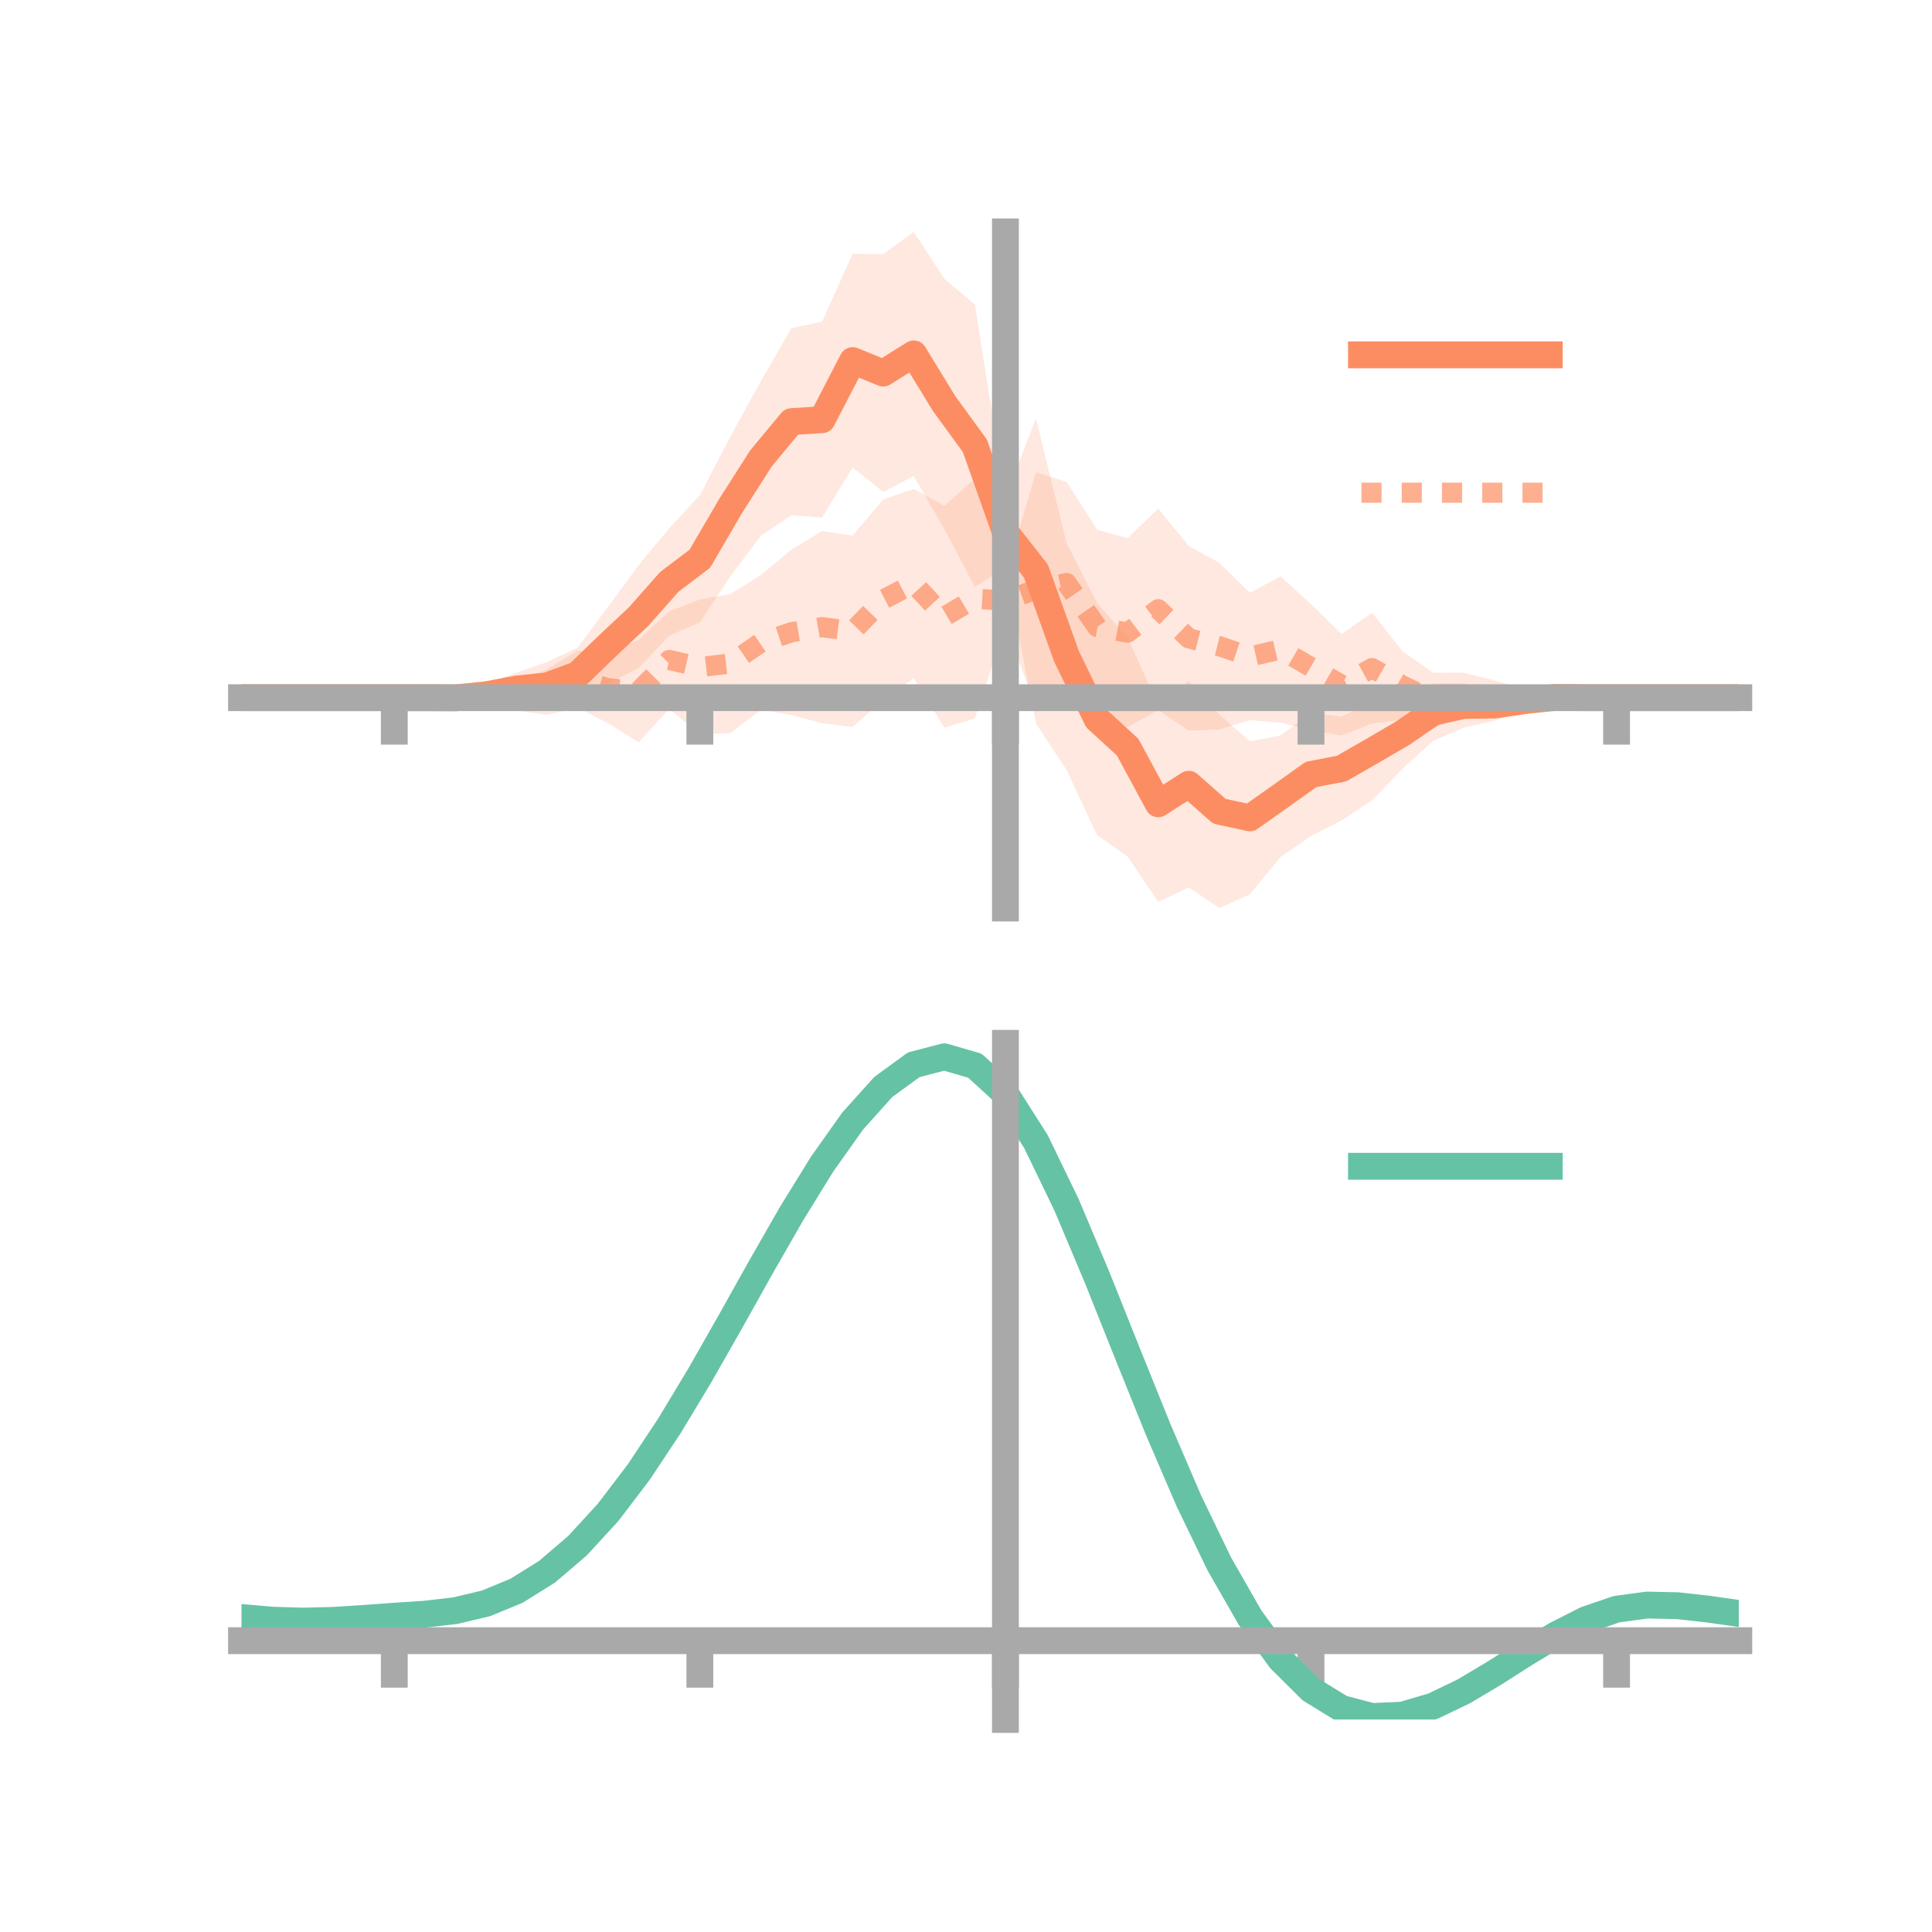 <?xml version="1.0" encoding="utf-8" standalone="no"?>
<!DOCTYPE svg PUBLIC "-//W3C//DTD SVG 1.1//EN"
  "http://www.w3.org/Graphics/SVG/1.1/DTD/svg11.dtd">
<!-- Created with matplotlib (https://matplotlib.org/) -->
<svg height="144pt" version="1.1" viewBox="0 0 144 144" width="144pt" xmlns="http://www.w3.org/2000/svg" xmlns:xlink="http://www.w3.org/1999/xlink">
 <defs>
  <style type="text/css">*{stroke-linecap:butt;stroke-linejoin:round;}</style>
 </defs>
 <g id="figure_1">
  <g id="patch_1">
   <path d="M 0 144 
L 144 144 
L 144 0 
L 0 0 
z
" style="fill:none;"/>
  </g>
  <g id="axes_1">
   <g id="patch_2">
    <path d="M 18 67.68 
L 129.6 67.68 
L 129.6 17.28 
L 18 17.28 
z
" style="fill:none;"/>
   </g>
   <g id="PolyCollection_1">
    <path clip-path="url(#p1079397638)" d="M 18 52.001 
L 18 52.001 
L 20.278 52.001 
L 22.555 52.001 
L 24.833 52.001 
L 27.11 52.001 
L 29.388 52.001 
L 31.665 51.901 
L 33.943 51.676 
L 36.22 50.951 
L 38.498 50.138 
L 40.776 49.343 
L 43.053 48.272 
L 45.331 45.223 
L 47.608 42.114 
L 49.886 39.371 
L 52.163 36.913 
L 54.441 32.531 
L 56.718 28.404 
L 58.996 24.449 
L 61.273 23.984 
L 63.551 18.913 
L 65.829 18.947 
L 68.106 17.28 
L 70.384 20.778 
L 72.661 22.705 
L 74.939 37.043 
L 77.216 31.206 
L 79.494 40.476 
L 81.771 44.954 
L 84.049 47.531 
L 86.327 52.594 
L 88.604 50.765 
L 90.882 53.254 
L 93.159 55.26 
L 95.437 54.824 
L 97.714 53.133 
L 99.992 53.419 
L 102.269 52.305 
L 104.547 52.007 
L 106.824 50.949 
L 109.102 50.925 
L 111.38 51.386 
L 113.657 51.473 
L 115.935 51.624 
L 118.212 51.903 
L 120.49 52.001 
L 122.767 52.001 
L 125.045 52.001 
L 127.322 52.001 
L 129.6 52.001 
L 129.6 52.001 
L 129.6 52.001 
L 127.322 52.001 
L 125.045 52.001 
L 122.767 52.001 
L 120.49 52.001 
L 118.212 52.099 
L 115.935 52.331 
L 113.657 52.962 
L 111.38 53.715 
L 109.102 54.233 
L 106.824 55.214 
L 104.547 57.289 
L 102.269 59.654 
L 99.992 61.153 
L 97.714 62.315 
L 95.437 63.877 
L 93.159 66.658 
L 90.882 67.68 
L 88.604 66.141 
L 86.327 67.222 
L 84.049 63.844 
L 81.771 62.246 
L 79.494 57.38 
L 77.216 53.925 
L 74.939 42.292 
L 72.661 43.743 
L 70.384 39.429 
L 68.106 35.477 
L 65.829 36.663 
L 63.551 34.842 
L 61.273 38.579 
L 58.996 38.4 
L 56.718 39.927 
L 54.441 42.945 
L 52.163 46.377 
L 49.886 47.367 
L 47.608 49.783 
L 45.331 50.948 
L 43.053 52.296 
L 40.776 52.896 
L 38.498 52.578 
L 36.22 52.63 
L 33.943 52.353 
L 31.665 52.108 
L 29.388 52.001 
L 27.11 52.001 
L 24.833 52.001 
L 22.555 52.001 
L 20.278 52.001 
L 18 52.001 
z
" style="fill:#fc8d62;fill-opacity:0.2;"/>
   </g>
   <g id="PolyCollection_2">
    <path clip-path="url(#p1079397638)" d="M 18 52.001 
L 18 52.001 
L 20.278 52.001 
L 22.555 52.001 
L 24.833 52.001 
L 27.11 52.001 
L 29.388 52.001 
L 31.665 51.921 
L 33.943 51.462 
L 36.22 50.966 
L 38.498 50.874 
L 40.776 49.876 
L 43.053 48.497 
L 45.331 48.698 
L 47.608 47.683 
L 49.886 45.556 
L 52.163 44.685 
L 54.441 44.277 
L 56.718 42.862 
L 58.996 40.951 
L 61.273 39.583 
L 63.551 39.918 
L 65.829 37.221 
L 68.106 36.443 
L 70.384 37.695 
L 72.661 35.69 
L 74.939 42.925 
L 77.216 35.199 
L 79.494 35.91 
L 81.771 39.475 
L 84.049 40.117 
L 86.327 37.9 
L 88.604 40.693 
L 90.882 41.958 
L 93.159 44.185 
L 95.437 42.954 
L 97.714 45.026 
L 99.992 47.263 
L 102.269 45.669 
L 104.547 48.552 
L 106.824 50.139 
L 109.102 50.136 
L 111.38 50.715 
L 113.657 51.377 
L 115.935 51.553 
L 118.212 51.949 
L 120.49 52.001 
L 122.767 52.001 
L 125.045 52.001 
L 127.322 52.001 
L 129.6 52.001 
L 129.6 52.001 
L 129.6 52.001 
L 127.322 52.001 
L 125.045 52.001 
L 122.767 52.001 
L 120.49 52.001 
L 118.212 52.076 
L 115.935 52.507 
L 113.657 52.894 
L 111.38 52.89 
L 109.102 53.35 
L 106.824 54.277 
L 104.547 53.646 
L 102.269 53.919 
L 99.992 54.818 
L 97.714 54.426 
L 95.437 53.857 
L 93.159 53.681 
L 90.882 54.368 
L 88.604 54.463 
L 86.327 52.917 
L 84.049 54.184 
L 81.771 53.99 
L 79.494 51.007 
L 77.216 52.699 
L 74.939 46.605 
L 72.661 53.552 
L 70.384 54.227 
L 68.106 50.553 
L 65.829 52.158 
L 63.551 54.179 
L 61.273 53.901 
L 58.996 53.298 
L 56.718 52.912 
L 54.441 54.629 
L 52.163 54.758 
L 49.886 52.827 
L 47.608 55.33 
L 45.331 53.905 
L 43.053 52.738 
L 40.776 53.283 
L 38.498 52.96 
L 36.22 52.547 
L 33.943 52.404 
L 31.665 52.063 
L 29.388 52.001 
L 27.11 52.001 
L 24.833 52.001 
L 22.555 52.001 
L 20.278 52.001 
L 18 52.001 
z
" style="fill:#fc8d62;fill-opacity:0.2;"/>
   </g>
   <g id="matplotlib.axis_1">
    <g id="xtick_1">
     <g id="line2d_1">
      <defs>
       <path d="M 0 0 
L 0 3.5 
" id="mb85df49424" style="stroke:#a9a9a9;stroke-width:2;"/>
      </defs>
      <g>
       <use style="fill:#a9a9a9;stroke:#a9a9a9;stroke-width:2;" x="29.388" xlink:href="#mb85df49424" y="52.001"/>
      </g>
     </g>
    </g>
    <g id="xtick_2">
     <g id="line2d_2">
      <g>
       <use style="fill:#a9a9a9;stroke:#a9a9a9;stroke-width:2;" x="52.163" xlink:href="#mb85df49424" y="52.001"/>
      </g>
     </g>
    </g>
    <g id="xtick_3">
     <g id="line2d_3">
      <g>
       <use style="fill:#a9a9a9;stroke:#a9a9a9;stroke-width:2;" x="74.939" xlink:href="#mb85df49424" y="52.001"/>
      </g>
     </g>
    </g>
    <g id="xtick_4">
     <g id="line2d_4">
      <g>
       <use style="fill:#a9a9a9;stroke:#a9a9a9;stroke-width:2;" x="97.714" xlink:href="#mb85df49424" y="52.001"/>
      </g>
     </g>
    </g>
    <g id="xtick_5">
     <g id="line2d_5">
      <g>
       <use style="fill:#a9a9a9;stroke:#a9a9a9;stroke-width:2;" x="120.49" xlink:href="#mb85df49424" y="52.001"/>
      </g>
     </g>
    </g>
   </g>
   <g id="matplotlib.axis_2"/>
   <g id="line2d_6">
    <path clip-path="url(#p1079397638)" d="M 18 52.001 
L 20.278 52.001 
L 22.555 52.001 
L 24.833 52.001 
L 27.11 52.001 
L 29.388 52.001 
L 31.665 52.004 
L 33.943 52.014 
L 36.22 51.79 
L 38.498 51.358 
L 40.776 51.12 
L 43.053 50.284 
L 45.331 48.085 
L 47.608 45.948 
L 49.886 43.369 
L 52.163 41.645 
L 54.441 37.738 
L 56.718 34.166 
L 58.996 31.424 
L 61.273 31.281 
L 63.551 26.877 
L 65.829 27.805 
L 68.106 26.379 
L 70.384 30.104 
L 72.661 33.224 
L 74.939 39.668 
L 77.216 42.566 
L 79.494 48.928 
L 81.771 53.6 
L 84.049 55.688 
L 86.327 59.908 
L 88.604 58.453 
L 90.882 60.467 
L 93.159 60.959 
L 95.437 59.351 
L 97.714 57.724 
L 99.992 57.286 
L 102.269 55.979 
L 104.547 54.648 
L 106.824 53.081 
L 109.102 52.579 
L 111.38 52.55 
L 113.657 52.218 
L 115.935 51.978 
L 118.212 52.001 
L 120.49 52.001 
L 122.767 52.001 
L 125.045 52.001 
L 127.322 52.001 
L 129.6 52.001 
" style="fill:none;stroke:#fc8d62;stroke-linecap:square;stroke-width:2;"/>
   </g>
   <g id="line2d_7">
    <path clip-path="url(#p1079397638)" d="M 18 52.001 
L 20.278 52.001 
L 22.555 52.001 
L 24.833 52.001 
L 27.11 52.001 
L 29.388 52.001 
L 31.665 51.992 
L 33.943 51.933 
L 36.22 51.757 
L 38.498 51.917 
L 40.776 51.579 
L 43.053 50.618 
L 45.331 51.302 
L 47.608 51.507 
L 49.886 49.191 
L 52.163 49.721 
L 54.441 49.453 
L 56.718 47.887 
L 58.996 47.125 
L 61.273 46.742 
L 63.551 47.048 
L 65.829 44.69 
L 68.106 43.498 
L 70.384 45.961 
L 72.661 44.621 
L 74.939 44.765 
L 77.216 43.949 
L 79.494 43.458 
L 81.771 46.733 
L 84.049 47.151 
L 86.327 45.408 
L 88.604 47.578 
L 90.882 48.163 
L 93.159 48.933 
L 95.437 48.406 
L 97.714 49.726 
L 99.992 51.041 
L 102.269 49.794 
L 104.547 51.099 
L 106.824 52.208 
L 109.102 51.743 
L 111.38 51.803 
L 113.657 52.136 
L 115.935 52.03 
L 118.212 52.012 
L 120.49 52.001 
L 122.767 52.001 
L 125.045 52.001 
L 127.322 52.001 
L 129.6 52.001 
" style="fill:none;stroke:#fc8d62;stroke-dasharray:1.5,1.5;stroke-dashoffset:0;stroke-opacity:0.7;stroke-width:1.5;"/>
   </g>
   <g id="patch_3">
    <path d="M 74.939 67.68 
L 74.939 17.28 
" style="fill:none;stroke:#a9a9a9;stroke-linecap:square;stroke-linejoin:miter;stroke-width:2;"/>
   </g>
   <g id="patch_4">
    <path d="M 129.6 67.68 
L 129.6 17.28 
" style="fill:none;"/>
   </g>
   <g id="patch_5">
    <path d="M 18 52.001 
L 129.6 52.001 
" style="fill:none;stroke:#a9a9a9;stroke-linecap:square;stroke-linejoin:miter;stroke-width:2;"/>
   </g>
   <g id="patch_6">
    <path d="M 18 17.28 
L 129.6 17.28 
" style="fill:none;"/>
   </g>
   <g id="legend_1">
    <g id="line2d_8">
     <path d="M 101.475 26.449 
L 115.475 26.449 
" style="fill:none;stroke:#fc8d62;stroke-linecap:square;stroke-width:2;"/>
    </g>
    <g id="line2d_9"/>
    <g id="text_1">
     <!--   -->
     <g transform="translate(121.075 28.899)scale(0.07 -0.07)">
      <defs>
       <path id="DejaVuSans-32"/>
      </defs>
      <use xlink:href="#DejaVuSans-32"/>
     </g>
    </g>
    <g id="line2d_10">
     <path d="M 101.475 36.724 
L 115.475 36.724 
" style="fill:none;stroke:#fc8d62;stroke-dasharray:1.5,1.5;stroke-dashoffset:0;stroke-opacity:0.7;stroke-width:1.5;"/>
    </g>
    <g id="line2d_11"/>
    <g id="text_2">
     <!--   -->
     <g transform="translate(121.075 39.174)scale(0.07 -0.07)">
      <use xlink:href="#DejaVuSans-32"/>
     </g>
    </g>
   </g>
  </g>
  <g id="axes_2">
   <g id="patch_7">
    <path d="M 18 128.16 
L 129.6 128.16 
L 129.6 77.76 
L 18 77.76 
z
" style="fill:none;"/>
   </g>
   <g id="PolyCollection_3">
    <path clip-path="url(#p5772605169)" d="M 18 120.601 
L 18 120.513 
L 20.278 120.724 
L 22.555 120.798 
L 24.833 120.737 
L 27.11 120.583 
L 29.388 120.408 
L 31.665 120.255 
L 33.943 119.984 
L 36.22 119.436 
L 38.498 118.486 
L 40.776 117.042 
L 43.053 115.052 
L 45.331 112.508 
L 47.608 109.441 
L 49.886 105.92 
L 52.163 102.044 
L 54.441 97.942 
L 56.718 93.77 
L 58.996 89.702 
L 61.273 85.927 
L 63.551 82.644 
L 65.829 80.056 
L 68.106 78.363 
L 70.384 77.76 
L 72.661 78.434 
L 74.939 80.55 
L 77.216 84.188 
L 79.494 88.97 
L 81.771 94.462 
L 84.049 100.257 
L 86.327 105.998 
L 88.604 111.386 
L 90.882 116.186 
L 93.159 120.231 
L 95.437 123.416 
L 97.714 125.703 
L 99.992 127.113 
L 102.269 127.716 
L 104.547 127.619 
L 106.824 126.958 
L 109.102 125.882 
L 111.38 124.552 
L 113.657 123.128 
L 115.935 121.77 
L 118.212 120.629 
L 120.49 119.856 
L 122.767 119.55 
L 125.045 119.603 
L 127.322 119.865 
L 129.6 120.203 
L 129.6 120.317 
L 129.6 120.317 
L 127.322 120.003 
L 125.045 119.76 
L 122.767 119.715 
L 120.49 120.025 
L 118.212 120.807 
L 115.935 121.978 
L 113.657 123.384 
L 111.38 124.863 
L 109.102 126.245 
L 106.824 127.361 
L 104.547 128.049 
L 102.269 128.16 
L 99.992 127.57 
L 97.714 126.186 
L 95.437 123.953 
L 93.159 120.863 
L 90.882 116.953 
L 88.604 112.316 
L 86.327 107.111 
L 84.049 101.561 
L 81.771 95.952 
L 79.494 90.632 
L 77.216 85.996 
L 74.939 82.47 
L 72.661 80.425 
L 70.384 79.777 
L 68.106 80.36 
L 65.829 81.989 
L 63.551 84.473 
L 61.273 87.616 
L 58.996 91.222 
L 56.718 95.102 
L 54.441 99.074 
L 52.163 102.974 
L 49.886 106.657 
L 47.608 110.003 
L 45.331 112.919 
L 43.053 115.345 
L 40.776 117.252 
L 38.498 118.65 
L 36.22 119.577 
L 33.943 120.111 
L 31.665 120.372 
L 29.388 120.514 
L 27.11 120.672 
L 24.833 120.808 
L 22.555 120.858 
L 20.278 120.79 
L 18 120.601 
z
" style="fill:#66c2a5;fill-opacity:0.2;"/>
   </g>
   <g id="matplotlib.axis_3">
    <g id="xtick_6">
     <g id="line2d_12">
      <g>
       <use style="fill:#a9a9a9;stroke:#a9a9a9;stroke-width:2;" x="29.388" xlink:href="#mb85df49424" y="122.287"/>
      </g>
     </g>
    </g>
    <g id="xtick_7">
     <g id="line2d_13">
      <g>
       <use style="fill:#a9a9a9;stroke:#a9a9a9;stroke-width:2;" x="52.163" xlink:href="#mb85df49424" y="122.287"/>
      </g>
     </g>
    </g>
    <g id="xtick_8">
     <g id="line2d_14">
      <g>
       <use style="fill:#a9a9a9;stroke:#a9a9a9;stroke-width:2;" x="74.939" xlink:href="#mb85df49424" y="122.287"/>
      </g>
     </g>
    </g>
    <g id="xtick_9">
     <g id="line2d_15">
      <g>
       <use style="fill:#a9a9a9;stroke:#a9a9a9;stroke-width:2;" x="97.714" xlink:href="#mb85df49424" y="122.287"/>
      </g>
     </g>
    </g>
    <g id="xtick_10">
     <g id="line2d_16">
      <g>
       <use style="fill:#a9a9a9;stroke:#a9a9a9;stroke-width:2;" x="120.49" xlink:href="#mb85df49424" y="122.287"/>
      </g>
     </g>
    </g>
   </g>
   <g id="matplotlib.axis_4"/>
   <g id="line2d_17">
    <path clip-path="url(#p5772605169)" d="M 18 120.557 
L 20.278 120.757 
L 22.555 120.828 
L 24.833 120.772 
L 27.11 120.628 
L 29.388 120.461 
L 31.665 120.313 
L 33.943 120.048 
L 36.22 119.507 
L 38.498 118.568 
L 40.776 117.147 
L 43.053 115.198 
L 45.331 112.714 
L 47.608 109.722 
L 49.886 106.289 
L 52.163 102.509 
L 54.441 98.508 
L 56.718 94.436 
L 58.996 90.462 
L 61.273 86.772 
L 63.551 83.559 
L 65.829 81.023 
L 68.106 79.361 
L 70.384 78.769 
L 72.661 79.429 
L 74.939 81.51 
L 77.216 85.092 
L 79.494 89.801 
L 81.771 95.207 
L 84.049 100.909 
L 86.327 106.555 
L 88.604 111.851 
L 90.882 116.569 
L 93.159 120.547 
L 95.437 123.685 
L 97.714 125.945 
L 99.992 127.341 
L 102.269 127.938 
L 104.547 127.834 
L 106.824 127.159 
L 109.102 126.064 
L 111.38 124.707 
L 113.657 123.256 
L 115.935 121.874 
L 118.212 120.718 
L 120.49 119.94 
L 122.767 119.632 
L 125.045 119.681 
L 127.322 119.934 
L 129.6 120.26 
" style="fill:none;stroke:#66c2a5;stroke-linecap:square;stroke-width:2;"/>
   </g>
   <g id="patch_8">
    <path d="M 74.939 128.16 
L 74.939 77.76 
" style="fill:none;stroke:#a9a9a9;stroke-linecap:square;stroke-linejoin:miter;stroke-width:2;"/>
   </g>
   <g id="patch_9">
    <path d="M 129.6 128.16 
L 129.6 77.76 
" style="fill:none;"/>
   </g>
   <g id="patch_10">
    <path d="M 18 122.287 
L 129.6 122.287 
" style="fill:none;stroke:#a9a9a9;stroke-linecap:square;stroke-linejoin:miter;stroke-width:2;"/>
   </g>
   <g id="patch_11">
    <path d="M 18 77.76 
L 129.6 77.76 
" style="fill:none;"/>
   </g>
   <g id="legend_2">
    <g id="line2d_18">
     <path d="M 101.475 86.929 
L 115.475 86.929 
" style="fill:none;stroke:#66c2a5;stroke-linecap:square;stroke-width:2;"/>
    </g>
    <g id="line2d_19"/>
    <g id="text_3">
     <!--   -->
     <g transform="translate(121.075 89.379)scale(0.07 -0.07)">
      <use xlink:href="#DejaVuSans-32"/>
     </g>
    </g>
   </g>
  </g>
 </g>
 <defs>
  <clipPath id="p1079397638">
   <rect height="50.4" width="111.6" x="18" y="17.28"/>
  </clipPath>
  <clipPath id="p5772605169">
   <rect height="50.4" width="111.6" x="18" y="77.76"/>
  </clipPath>
 </defs>
</svg>
